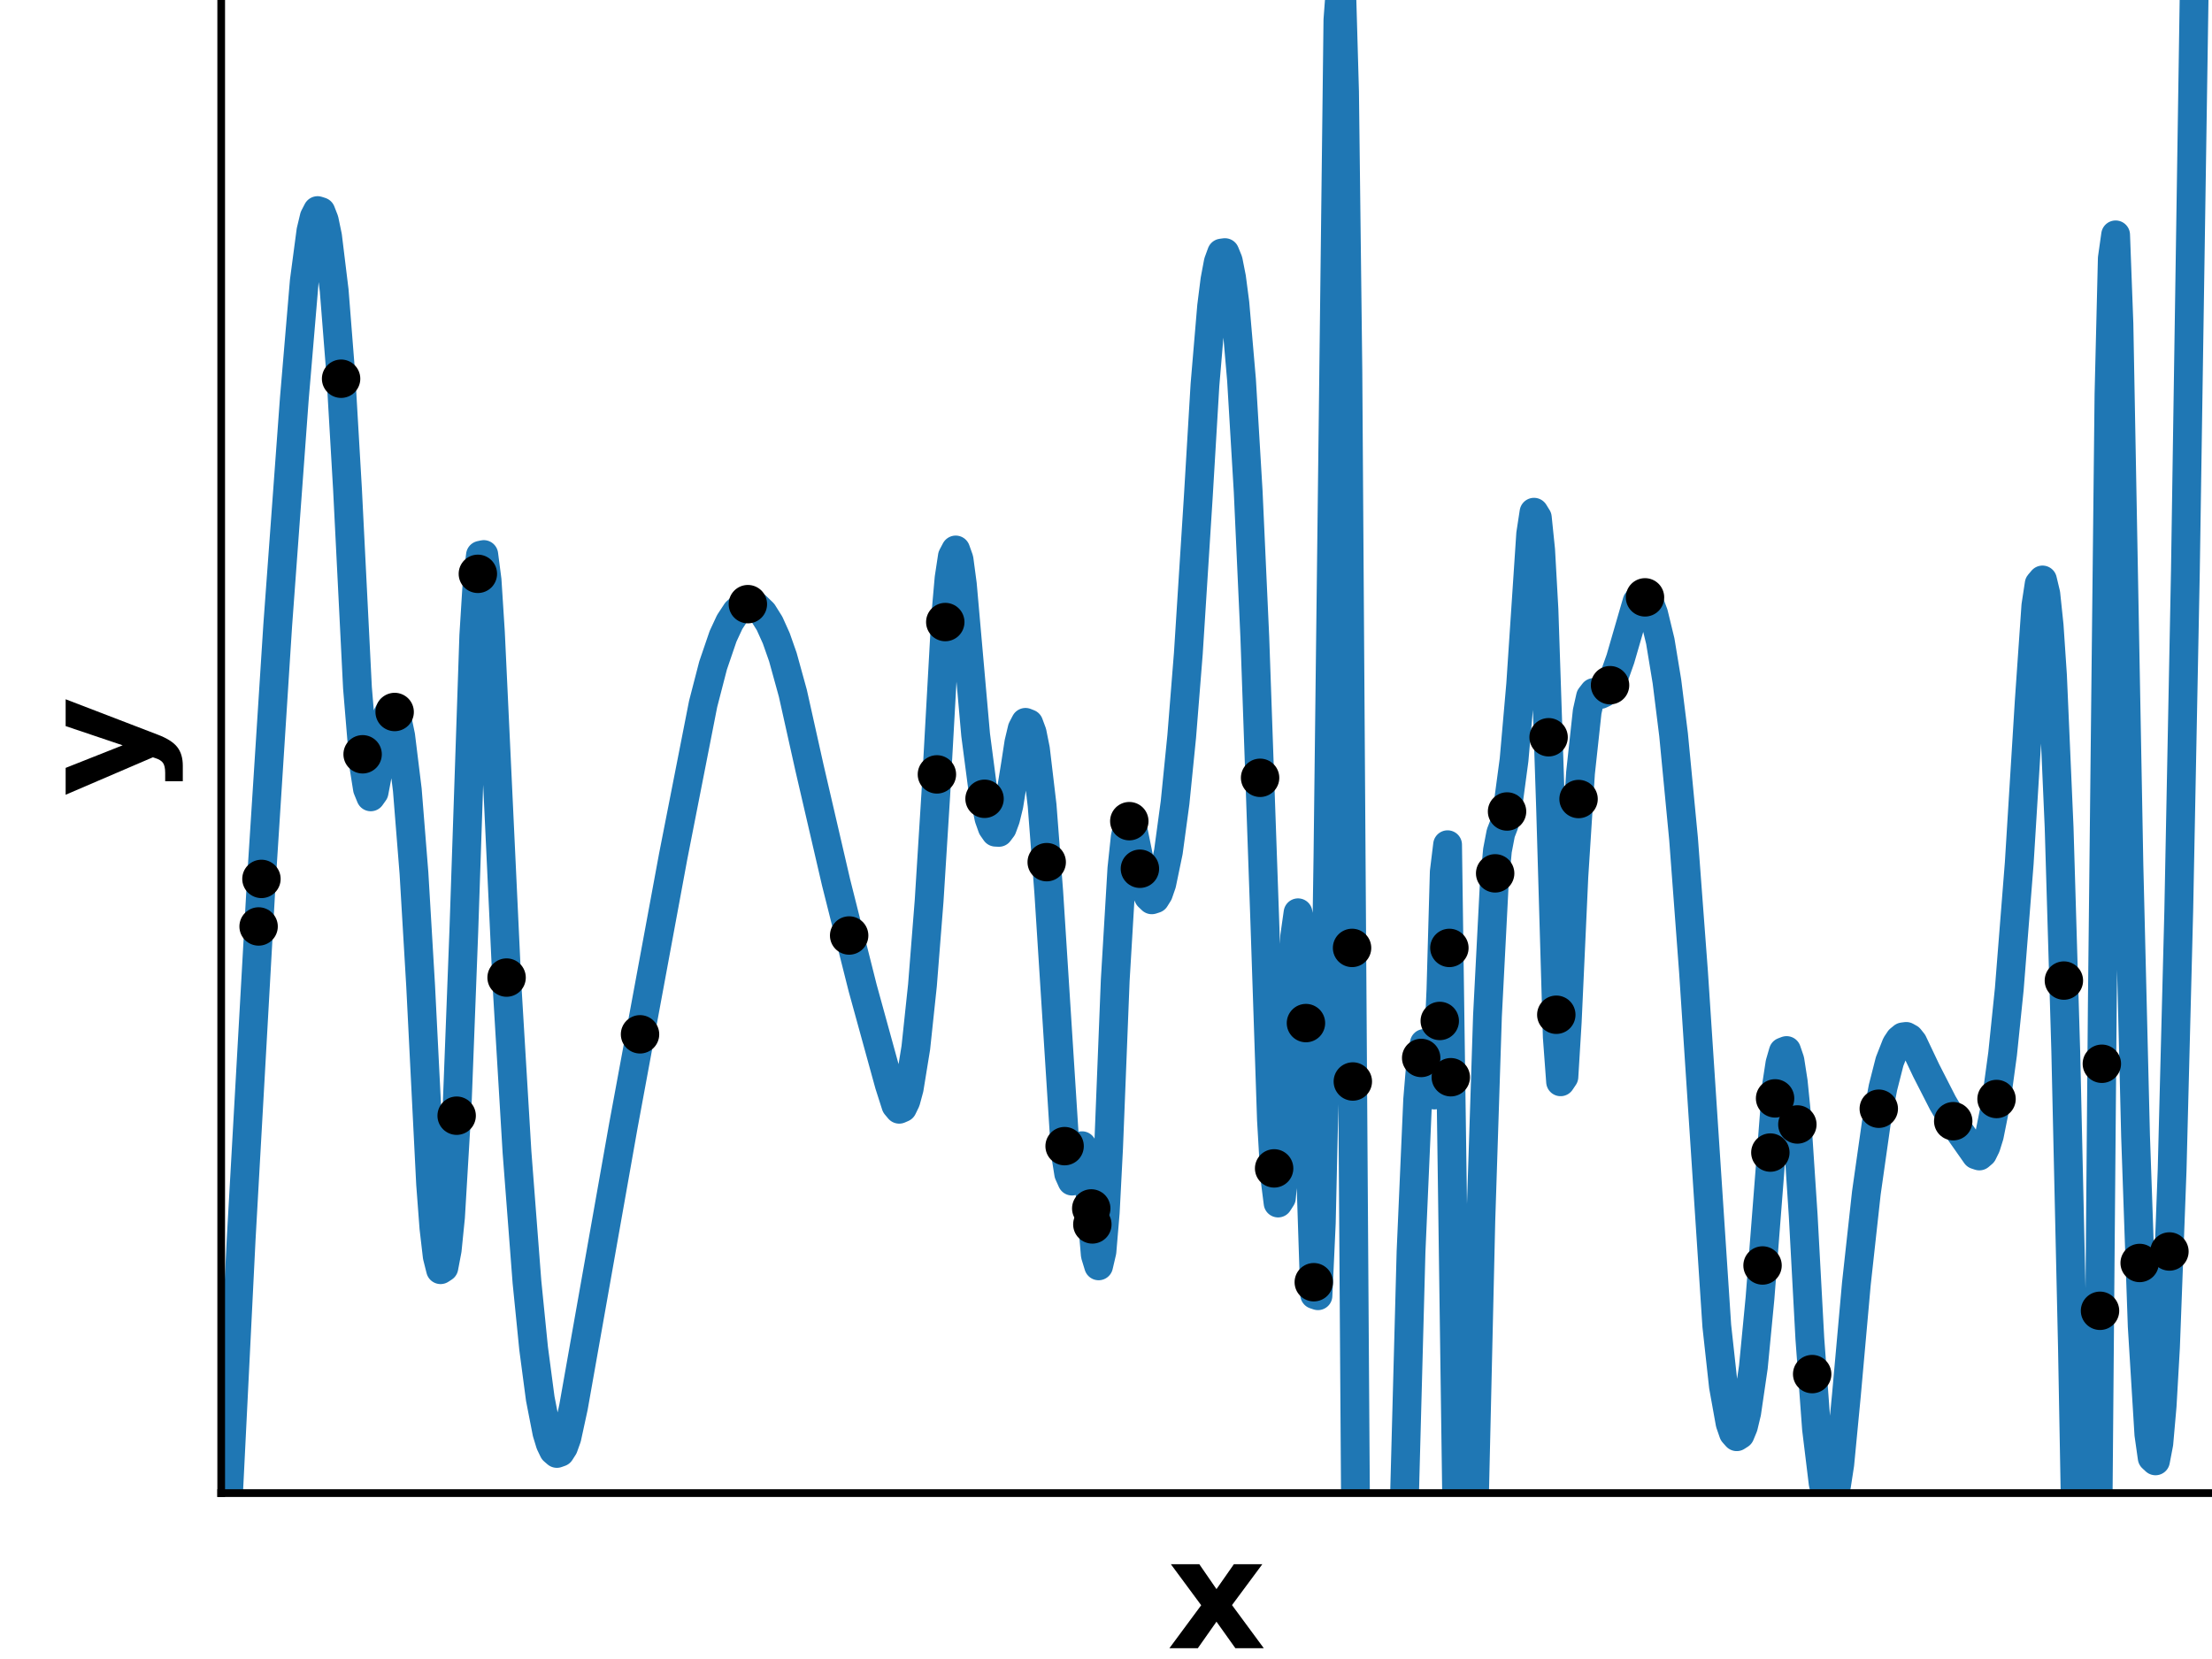<?xml version="1.0" encoding="utf-8" standalone="no"?>
<!DOCTYPE svg PUBLIC "-//W3C//DTD SVG 1.1//EN"
  "http://www.w3.org/Graphics/SVG/1.1/DTD/svg11.dtd">
<!-- Created with matplotlib (https://matplotlib.org/) -->
<svg height="172.8pt" version="1.1" viewBox="0 0 230.4 172.8" width="230.4pt" xmlns="http://www.w3.org/2000/svg" xmlns:xlink="http://www.w3.org/1999/xlink">
 <defs>
  <style type="text/css">
*{stroke-linecap:butt;stroke-linejoin:round;}
  </style>
 </defs>
 <g id="figure_1">
  <g id="patch_1">
   <path d="M 0 172.8 
L 230.4 172.8 
L 230.4 0 
L 0 0 
z
" style="fill:none;"/>
  </g>
  <g id="axes_1">
   <g id="patch_2">
    <path d="M 23.04 155.52 
L 230.4 155.52 
L 230.4 0 
L 23.04 0 
z
" style="fill:none;"/>
   </g>
   <g id="matplotlib.axis_1">
    <g id="text_1">
     <!-- x -->
     <defs>
      <path d="M 22.219 27.984 
L 2.484 54.688 
L 21 54.688 
L 32.172 38.484 
L 43.5 54.688 
L 62.016 54.688 
L 42.281 28.078 
L 62.984 0 
L 44.484 0 
L 32.172 17.281 
L 20.016 0 
L 1.516 0 
z
" id="DejaVuSans-Bold-120"/>
     </defs>
     <g transform="translate(121.56 171.678)scale(0.16 -0.16)">
      <use xlink:href="#DejaVuSans-Bold-120"/>
     </g>
    </g>
   </g>
   <g id="matplotlib.axis_2">
    <g id="text_2">
     <!-- y -->
     <defs>
      <path d="M 1.219 54.688 
L 18.703 54.688 
L 33.406 17.578 
L 45.906 54.688 
L 63.375 54.688 
L 40.375 -5.172 
Q 36.922 -14.312 32.297 -17.938 
Q 27.688 -21.578 20.125 -21.578 
L 10.016 -21.578 
L 10.016 -10.109 
L 15.484 -10.109 
Q 19.922 -10.109 21.938 -8.688 
Q 23.969 -7.281 25.094 -3.609 
L 25.594 -2.094 
z
" id="DejaVuSans-Bold-121"/>
     </defs>
     <g transform="translate(15.588 82.975)rotate(-90)scale(0.16 -0.16)">
      <use xlink:href="#DejaVuSans-Bold-121"/>
     </g>
    </g>
   </g>
   <g id="line2d_1">
    <path clip-path="url(#p9ac18c709e)" d="M 23.04 170.942 
L 25.117 129.109 
L 27.194 92.182 
L 28.925 65.158 
L 30.656 41.543 
L 31.694 29.273 
L 32.387 24.047 
L 32.733 22.602 
L 33.079 21.935 
L 33.425 22.046 
L 33.771 22.936 
L 34.118 24.603 
L 34.81 30.274 
L 35.502 39.057 
L 36.195 50.954 
L 37.233 71.634 
L 37.926 79.979 
L 38.272 82.154 
L 38.618 82.999 
L 38.964 82.513 
L 39.31 80.696 
L 40.003 75.844 
L 40.349 74.485 
L 40.695 73.885 
L 41.041 74.044 
L 41.387 74.963 
L 41.734 76.64 
L 42.426 82.272 
L 43.118 90.94 
L 43.811 102.645 
L 44.849 123.301 
L 45.195 127.888 
L 45.542 130.87 
L 45.888 132.249 
L 46.234 132.023 
L 46.58 130.195 
L 46.926 126.762 
L 47.619 115.086 
L 48.311 96.995 
L 49.349 66.206 
L 49.696 60.649 
L 50.042 57.834 
L 50.388 57.76 
L 50.734 60.429 
L 51.08 65.84 
L 52.811 102.67 
L 53.85 119.997 
L 54.888 133.532 
L 55.581 140.449 
L 56.273 145.681 
L 56.965 149.228 
L 57.312 150.37 
L 57.658 151.09 
L 58.004 151.389 
L 58.35 151.266 
L 58.696 150.723 
L 59.042 149.758 
L 59.735 146.564 
L 64.927 117.264 
L 70.12 89.191 
L 73.236 73.326 
L 74.274 69.315 
L 75.313 66.275 
L 76.005 64.788 
L 76.697 63.734 
L 77.39 63.111 
L 78.082 62.919 
L 78.774 63.16 
L 79.467 63.832 
L 80.159 64.937 
L 80.852 66.473 
L 81.544 68.441 
L 82.582 72.202 
L 84.313 79.964 
L 87.083 91.904 
L 89.852 102.902 
L 92.622 112.959 
L 93.314 115.124 
L 93.66 115.538 
L 94.006 115.388 
L 94.352 114.672 
L 94.699 113.391 
L 95.391 109.133 
L 96.083 102.614 
L 96.776 93.835 
L 97.468 82.794 
L 98.507 64.13 
L 98.853 60.222 
L 99.199 57.94 
L 99.545 57.285 
L 99.891 58.256 
L 100.237 60.853 
L 101.622 76.544 
L 102.315 81.835 
L 103.007 85.215 
L 103.353 86.187 
L 103.699 86.682 
L 104.045 86.699 
L 104.392 86.237 
L 104.738 85.298 
L 105.084 83.881 
L 105.776 79.612 
L 106.122 77.358 
L 106.469 75.901 
L 106.815 75.24 
L 107.161 75.377 
L 107.507 76.311 
L 107.853 78.041 
L 108.546 83.893 
L 109.238 92.933 
L 110.969 120.081 
L 111.315 122.252 
L 111.661 123.022 
L 112.007 122.39 
L 112.354 120.437 
L 112.7 119.337 
L 113.046 120.06 
L 113.392 122.607 
L 114.085 130.717 
L 114.431 131.85 
L 114.777 130.369 
L 115.123 126.275 
L 115.469 119.567 
L 116.162 102.104 
L 116.854 90.471 
L 117.2 87.209 
L 117.546 85.651 
L 117.892 85.795 
L 119.277 92.612 
L 119.623 93.39 
L 119.97 93.723 
L 120.316 93.612 
L 120.662 93.056 
L 121.008 92.055 
L 121.7 88.72 
L 122.393 83.606 
L 123.085 76.714 
L 123.777 68.044 
L 124.816 51.703 
L 125.508 40.086 
L 126.201 31.895 
L 126.547 29.15 
L 126.893 27.304 
L 127.239 26.358 
L 127.585 26.312 
L 127.932 27.165 
L 128.278 28.919 
L 128.624 31.572 
L 129.316 39.578 
L 130.009 51.184 
L 130.701 66.388 
L 131.74 95.944 
L 132.432 116.625 
L 132.778 122.592 
L 133.124 125.306 
L 133.47 124.768 
L 133.817 120.977 
L 134.163 113.933 
L 134.855 97.517 
L 135.201 95.074 
L 135.548 96.92 
L 135.894 103.057 
L 136.932 134.845 
L 137.278 134.961 
L 137.625 127.404 
L 137.971 112.175 
L 138.317 89.273 
L 139.355 2.083 
L 139.585 -1 
M 139.746 -1 
L 140.048 9.562 
L 140.394 38.478 
L 141.086 141.721 
L 141.305 173.8 
M 145.918 173.8 
L 146.279 156.289 
L 146.971 130.399 
L 147.664 114.529 
L 148.01 110.352 
L 148.356 108.681 
L 148.702 109.514 
L 149.048 112.774 
L 149.395 114.057 
L 149.741 110.825 
L 150.087 103.078 
L 150.433 90.816 
L 150.779 87.985 
L 151.818 162.78 
L 152.1 173.8 
M 153.138 173.8 
L 153.203 172.146 
L 154.241 127.204 
L 154.933 105.834 
L 155.626 92.36 
L 155.972 88.585 
L 156.318 86.783 
L 156.664 85.885 
L 157.01 84.32 
L 157.703 79.15 
L 158.395 71.259 
L 159.434 55.61 
L 159.78 53.352 
L 160.126 53.91 
L 160.472 57.284 
L 160.818 63.474 
L 161.511 84.301 
L 162.203 108.004 
L 162.549 112.679 
L 162.895 112.163 
L 163.242 106.455 
L 163.934 91.287 
L 164.626 80.504 
L 165.319 74.117 
L 165.665 72.573 
L 166.011 72.127 
L 166.357 72.314 
L 166.703 72.332 
L 167.05 72.168 
L 167.396 71.824 
L 168.088 70.589 
L 168.781 68.628 
L 170.511 62.665 
L 170.858 62.244 
L 171.204 62.16 
L 171.55 62.412 
L 171.896 63 
L 172.242 63.925 
L 172.935 66.783 
L 173.627 70.986 
L 174.319 76.535 
L 175.358 87.38 
L 176.396 101.253 
L 178.82 138.106 
L 179.512 144.406 
L 180.204 148.253 
L 180.551 149.257 
L 180.897 149.647 
L 181.243 149.425 
L 181.589 148.589 
L 181.935 147.141 
L 182.628 142.404 
L 183.32 135.214 
L 185.051 113.004 
L 185.397 110.749 
L 185.743 109.555 
L 186.089 109.423 
L 186.436 110.441 
L 186.782 112.669 
L 187.128 116.105 
L 187.82 126.605 
L 188.513 139.443 
L 189.205 148.819 
L 189.897 154.499 
L 190.243 155.952 
L 190.59 156.481 
L 190.936 156.086 
L 191.282 154.766 
L 191.628 152.523 
L 192.321 145.309 
L 193.359 133.706 
L 194.398 124.255 
L 195.436 116.953 
L 196.128 113.281 
L 196.821 110.563 
L 197.513 108.802 
L 197.859 108.28 
L 198.206 107.997 
L 198.552 107.953 
L 198.898 108.147 
L 199.244 108.581 
L 200.629 111.5 
L 202.36 114.887 
L 204.091 117.825 
L 205.821 120.291 
L 206.168 120.405 
L 206.514 120.11 
L 206.86 119.406 
L 207.206 118.294 
L 207.898 114.844 
L 208.591 109.759 
L 209.283 103.04 
L 210.322 89.897 
L 211.36 73.076 
L 212.053 63.083 
L 212.399 60.818 
L 212.745 60.409 
L 213.091 61.856 
L 213.437 65.158 
L 213.784 70.316 
L 214.476 86.199 
L 215.168 109.505 
L 215.861 140.234 
L 216.474 173.8 
M 218.39 173.8 
L 218.976 104.46 
L 219.669 41.055 
L 220.015 26.908 
L 220.361 24.463 
L 220.707 33.722 
L 221.746 90.05 
L 222.438 118.339 
L 223.13 138.121 
L 223.823 149.395 
L 224.169 151.842 
L 224.515 152.162 
L 224.861 150.355 
L 225.207 146.421 
L 225.554 140.36 
L 226.246 121.859 
L 226.938 94.849 
L 227.631 59.332 
L 228.547 -1 
L 228.547 -1 
" style="fill:none;stroke:#1f77b4;stroke-linecap:square;stroke-width:3;"/>
   </g>
   <g id="patch_3">
    <path d="M 23.04 155.52 
L 23.04 0 
" style="fill:none;stroke:#000000;stroke-linecap:square;stroke-linejoin:miter;stroke-width:0.8;"/>
   </g>
   <g id="patch_4">
    <path d="M 23.04 155.52 
L 230.4 155.52 
" style="fill:none;stroke:#000000;stroke-linecap:square;stroke-linejoin:miter;stroke-width:0.8;"/>
   </g>
   <g id="PathCollection_1">
    <defs>
     <path d="M 0 1.5 
C 0.398 1.5 0.779 1.342 1.061 1.061 
C 1.342 0.779 1.5 0.398 1.5 0 
C 1.5 -0.398 1.342 -0.779 1.061 -1.061 
C 0.779 -1.342 0.398 -1.5 0 -1.5 
C -0.398 -1.5 -0.779 -1.342 -1.061 -1.061 
C -1.342 -0.779 -1.5 -0.398 -1.5 0 
C -1.5 0.398 -1.342 0.779 -1.061 1.061 
C -0.779 1.342 -0.398 1.5 0 1.5 
z
" id="mdebe9448bc" style="stroke:#000000;"/>
    </defs>
    <g clip-path="url(#p9ac18c709e)">
     <use style="stroke:#000000;" x="136.842" xlink:href="#mdebe9448bc" y="133.554"/>
     <use style="stroke:#000000;" x="171.342" xlink:href="#mdebe9448bc" y="62.22"/>
     <use style="stroke:#000000;" x="148.029" xlink:href="#mdebe9448bc" y="110.195"/>
     <use style="stroke:#000000;" x="136.027" xlink:href="#mdebe9448bc" y="106.564"/>
     <use style="stroke:#000000;" x="110.889" xlink:href="#mdebe9448bc" y="119.381"/>
     <use style="stroke:#000000;" x="156.973" xlink:href="#mdebe9448bc" y="84.524"/>
     <use style="stroke:#000000;" x="113.778" xlink:href="#mdebe9448bc" y="127.534"/>
     <use style="stroke:#000000;" x="207.958" xlink:href="#mdebe9448bc" y="114.471"/>
     <use style="stroke:#000000;" x="222.865" xlink:href="#mdebe9448bc" y="131.55"/>
     <use style="stroke:#000000;" x="102.55" xlink:href="#mdebe9448bc" y="83.202"/>
     <use style="stroke:#000000;" x="187.212" xlink:href="#mdebe9448bc" y="117.124"/>
     <use style="stroke:#000000;" x="132.712" xlink:href="#mdebe9448bc" y="121.699"/>
     <use style="stroke:#000000;" x="140.83" xlink:href="#mdebe9448bc" y="98.734"/>
     <use style="stroke:#000000;" x="214.972" xlink:href="#mdebe9448bc" y="102.136"/>
     <use style="stroke:#000000;" x="37.77" xlink:href="#mdebe9448bc" y="78.567"/>
     <use style="stroke:#000000;" x="41.107" xlink:href="#mdebe9448bc" y="74.161"/>
     <use style="stroke:#000000;" x="27.232" xlink:href="#mdebe9448bc" y="91.546"/>
     <use style="stroke:#000000;" x="195.692" xlink:href="#mdebe9448bc" y="115.484"/>
     <use style="stroke:#000000;" x="184.399" xlink:href="#mdebe9448bc" y="120.05"/>
     <use style="stroke:#000000;" x="203.446" xlink:href="#mdebe9448bc" y="116.783"/>
     <use style="stroke:#000000;" x="225.966" xlink:href="#mdebe9448bc" y="130.354"/>
     <use style="stroke:#000000;" x="188.754" xlink:href="#mdebe9448bc" y="143.125"/>
     <use style="stroke:#000000;" x="118.732" xlink:href="#mdebe9448bc" y="90.487"/>
     <use style="stroke:#000000;" x="184.891" xlink:href="#mdebe9448bc" y="114.407"/>
     <use style="stroke:#000000;" x="47.565" xlink:href="#mdebe9448bc" y="116.21"/>
     <use style="stroke:#000000;" x="155.734" xlink:href="#mdebe9448bc" y="90.968"/>
     <use style="stroke:#000000;" x="52.766" xlink:href="#mdebe9448bc" y="101.824"/>
     <use style="stroke:#000000;" x="218.927" xlink:href="#mdebe9448bc" y="110.801"/>
     <use style="stroke:#000000;" x="131.25" xlink:href="#mdebe9448bc" y="81.016"/>
     <use style="stroke:#000000;" x="109.024" xlink:href="#mdebe9448bc" y="89.802"/>
     <use style="stroke:#000000;" x="77.898" xlink:href="#mdebe9448bc" y="62.928"/>
     <use style="stroke:#000000;" x="183.585" xlink:href="#mdebe9448bc" y="131.811"/>
     <use style="stroke:#000000;" x="117.627" xlink:href="#mdebe9448bc" y="85.532"/>
     <use style="stroke:#000000;" x="140.91" xlink:href="#mdebe9448bc" y="112.648"/>
     <use style="stroke:#000000;" x="26.936" xlink:href="#mdebe9448bc" y="96.5"/>
     <use style="stroke:#000000;" x="151.113" xlink:href="#mdebe9448bc" y="112.203"/>
     <use style="stroke:#000000;" x="149.964" xlink:href="#mdebe9448bc" y="106.342"/>
     <use style="stroke:#000000;" x="150.967" xlink:href="#mdebe9448bc" y="98.735"/>
     <use style="stroke:#000000;" x="218.736" xlink:href="#mdebe9448bc" y="136.531"/>
     <use style="stroke:#000000;" x="164.422" xlink:href="#mdebe9448bc" y="83.226"/>
     <use style="stroke:#000000;" x="97.588" xlink:href="#mdebe9448bc" y="80.66"/>
     <use style="stroke:#000000;" x="113.663" xlink:href="#mdebe9448bc" y="125.87"/>
     <use style="stroke:#000000;" x="167.701" xlink:href="#mdebe9448bc" y="71.369"/>
     <use style="stroke:#000000;" x="35.528" xlink:href="#mdebe9448bc" y="39.448"/>
     <use style="stroke:#000000;" x="161.301" xlink:href="#mdebe9448bc" y="76.792"/>
     <use style="stroke:#000000;" x="162.103" xlink:href="#mdebe9448bc" y="105.695"/>
     <use style="stroke:#000000;" x="66.665" xlink:href="#mdebe9448bc" y="107.734"/>
     <use style="stroke:#000000;" x="49.774" xlink:href="#mdebe9448bc" y="59.77"/>
     <use style="stroke:#000000;" x="88.447" xlink:href="#mdebe9448bc" y="97.441"/>
     <use style="stroke:#000000;" x="98.459" xlink:href="#mdebe9448bc" y="64.793"/>
    </g>
   </g>
  </g>
 </g>
 <defs>
  <clipPath id="p9ac18c709e">
   <rect height="155.52" width="207.36" x="23.04" y="0"/>
  </clipPath>
 </defs>
</svg>
